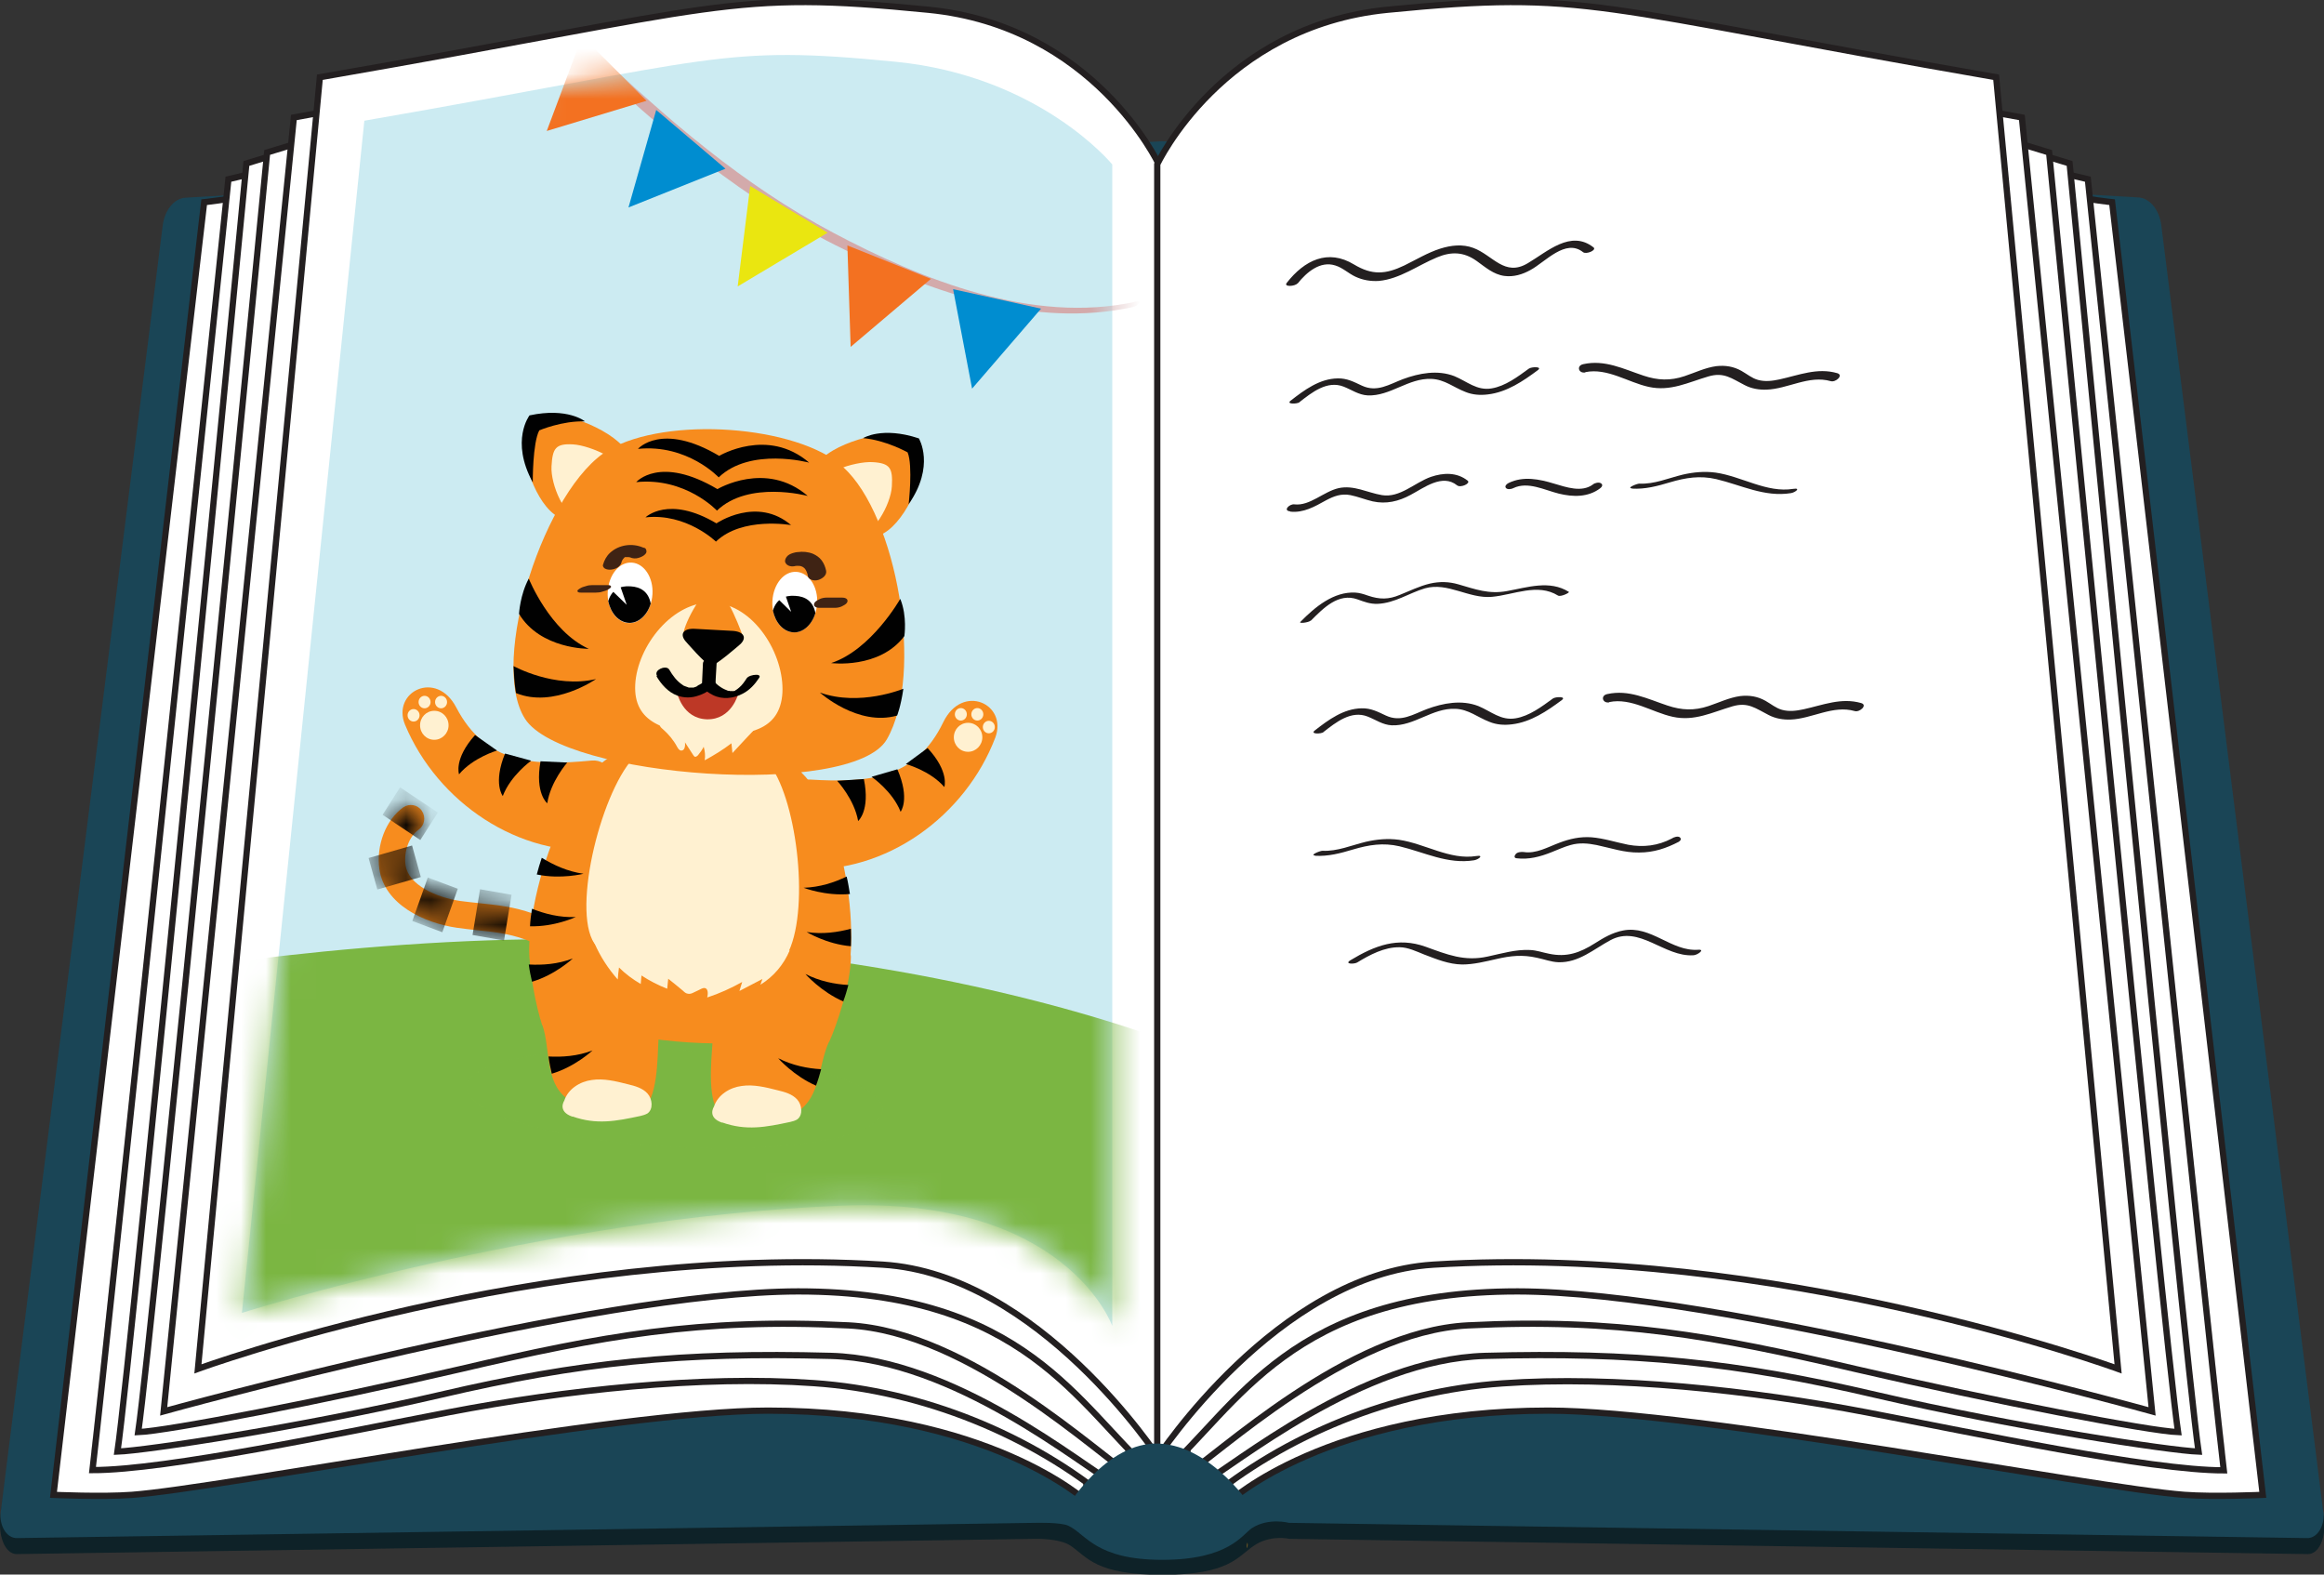 <?xml version="1.0" encoding="UTF-8"?>
<svg xmlns="http://www.w3.org/2000/svg" xmlns:xlink="http://www.w3.org/1999/xlink" viewBox="0 0 93 63">
  <rect x="0" y="0" width="93" height="63" fill="#333333" stroke="none"/>
  <defs>
    <style>
      .cls-1 {
        fill: none;
      }

      .cls-2 {
        mask: url(#mask);
      }

      .cls-3 {
        fill: #f78c1e;
      }

      .cls-4 {
        fill: #010101;
      }

      .cls-5 {
        fill: #d6d6d6;
      }

      .cls-6, .cls-7, .cls-8 {
        mix-blend-mode: multiply;
      }

      .cls-6, .cls-9 {
        opacity: .5;
      }

      .cls-10 {
        fill: url(#linear-gradient-2);
      }

      .cls-7 {
        opacity: .4;
      }

      .cls-11 {
        fill: #231f20;
      }

      .cls-12 {
        fill: #d3aaab;
      }

      .cls-13 {
        fill: #ccebf2;
      }

      .cls-14 {
        fill: url(#linear-gradient);
      }

      .cls-15 {
        fill: #0e2228;
      }

      .cls-16, .cls-8 {
        isolation: isolate;
      }

      .cls-17 {
        fill: #7bb642;
      }

      .cls-18 {
        mask: url(#mask-1);
      }

      .cls-8 {
        fill: url(#linear-gradient-3);
      }

      .cls-19, .cls-20 {
        fill: #fff;
      }

      .cls-21 {
        fill: #bd3826;
      }

      .cls-22 {
        fill: #eae610;
      }

      .cls-23 {
        fill: #fff1d1;
      }

      .cls-24 {
        fill: #f37121;
      }

      .cls-25 {
        fill: #008dd0;
      }

      .cls-26 {
        clip-path: url(#clippath);
      }

      .cls-27 {
        fill: #3f2314;
      }

      .cls-20 {
        stroke: #231f20;
        stroke-miterlimit: 10;
        stroke-width: .25px;
      }

      .cls-28 {
        fill: #1a4556;
      }
    </style>
    <clipPath id="clippath">
      <rect class="cls-1" y="0" width="93" height="63"/>
    </clipPath>
    <linearGradient id="linear-gradient" x1="49.8" y1="2.63" x2="49.81" y2="2.63" gradientTransform="translate(0 63.89) scale(1 -1)" gradientUnits="userSpaceOnUse">
      <stop offset="0" stop-color="#faa51a"/>
      <stop offset="1" stop-color="#f8991d"/>
    </linearGradient>
    <linearGradient id="linear-gradient-2" x1="49.89" y1="2.05" x2="49.93" y2="2.05" gradientTransform="translate(0 63.89) scale(1 -1)" gradientUnits="userSpaceOnUse">
      <stop offset="0" stop-color="#faa51a"/>
      <stop offset="1" stop-color="#f8991d"/>
    </linearGradient>
    <linearGradient id="linear-gradient-3" x1="42.37" y1="5.46" x2="49.99" y2="5.46" gradientTransform="translate(0 63.89) scale(1 -1)" gradientUnits="userSpaceOnUse">
      <stop offset="0" stop-color="#faa51a"/>
      <stop offset="1" stop-color="#f8991d"/>
    </linearGradient>
    <mask id="mask" x="2.14" y="1.45" width="47.26" height="56.17" maskUnits="userSpaceOnUse">
      <g id="mask0_9_33" data-name="mask0 9 33">
        <path class="cls-19" d="M44.56,53.05s-1.84-5.19-10.9-4.81c-11.99.5-23.93,4.29-23.93,4.29L14.62,4.83c14.21-2.47,14.24-3.05,21.25-2.36,5.79.57,8.68,4.11,8.68,4.11v46.47Z"/>
      </g>
    </mask>
    <mask id="mask-1" x="14.75" y="31.5" width="9.9" height="8.1" maskUnits="userSpaceOnUse">
      <g id="mask1_9_33" data-name="mask1 9 33">
        <path class="cls-19" d="M23.96,39.58c.25.08.52-.04.64-.28.13-.27.01-.59-.25-.72-.07-.04-.22-.23-.31-.34-.15-.18-.3-.37-.48-.51-.6-.46-1.33-.85-2.24-1.18-.75-.27-1.44-.34-2.1-.41-.25-.03-.52-.05-.79-.09-.98-.14-2.09-.65-2.2-1.43-.08-.54.14-1.16.52-1.42.24-.17.3-.51.13-.76-.17-.25-.5-.3-.74-.14-.7.5-1.09,1.52-.96,2.47.21,1.43,1.8,2.16,3.1,2.35.28.04.56.07.82.1.63.06,1.23.13,1.86.35.81.3,1.43.62,1.95,1.03.09.06.2.21.31.34.19.24.4.49.67.62.03.01.04.02.07.03h.01Z"/>
      </g>
    </mask>
  </defs>
  <g class="cls-16">
    <g id="Layer_1" data-name="Layer 1">
      <g class="cls-26">
        <g>
          <path class="cls-15" d="M92.98,60.64l-6.95-50.86c-.08-.63-.33-1-.78-1.03l-38.75-2.44L7.75,8.75c-.45.03-.7.4-.78,1.03L.02,60.64c-.11.96.25,1.54.64,1.54l40.76-.61s.98-.03,1.43.28c.66.45.99,1.16,3.66,1.16s3.01-.72,3.66-1.16c.66-.46,1.43-.28,1.43-.28l40.76.61c.4,0,.75-.57.64-1.54Z"/>
          <path class="cls-28" d="M92.97,60.49l-6.48-51.47c-.08-.63-.46-1.09-.91-1.12l-39.08-2.25L7.42,7.91c-.45.03-.83.49-.91,1.12L.03,60.49c-.07.55.23,1.05.64,1.05l40.76-.61s1.04-.03,1.33.12c.7.33,1.08,1.36,3.75,1.36s3.2-1.01,3.59-1.27c.67-.43,1.48-.21,1.48-.21l40.76.61c.4,0,.7-.5.64-1.05Z"/>
          <path class="cls-20" d="M43.49,60.07s-3.94-3.63-12.76-3.63c-5.98,0-21.84,3.1-25.45,3.37-1.19.09-3.14,0-3.14,0L8.17,8.09s3.38-.36,6.34-1.41c2.47-.88,28.35,24.68,28.35,24.68l.63,28.72h0Z"/>
          <path class="cls-5" d="M44.39,59.1l.36-8.6L15.17,5.67l-6.08,1.43S4.3,52.56,3.65,58.09c2.96,0,9.9-1.23,14.28-2.18,4.38-.96,11.76-1.58,16.24-1.2,3.84.33,8.58,4.16,9.86,4.69.11-.11.24-.21.36-.3h0Z"/>
          <path class="cls-20" d="M44.45,59.06l.35-8.49L15.22,5.74l-6.08,1.43S4.35,53.29,3.7,58.82c2.96,0,9.9-1.48,14.29-2.32,4.59-.88,10.1-1.48,14.58-1.16,4.38.3,8.73,2.09,11.92,4.76.14-.14-.19-.93-.04-1.04Z"/>
          <path class="cls-20" d="M44.93,59.06l-.48-4.34L15.21,4.91l-5.35,1.63s-4.6,47.78-5.16,51.54c1.13-.04,7.32-.97,12.92-2.27,5.59-1.31,9.69-1.72,15.63-1.56,4.95.14,10,4.36,11.46,5.19.14-.14.06-.26.21-.38h0Z"/>
          <path class="cls-20" d="M45.14,58.78l.13-4.5L16.04,4.47l-5.35,1.63s-4.6,47.44-5.16,51.2c1.13-.04,7.34-1.23,12.93-2.53,5.59-1.31,9.55-2.04,15.5-1.74,4.82.25,9.97,5.16,11.51,6.15.2-.16-.55-.3-.33-.41h0Z"/>
          <path class="cls-20" d="M46.32,58.58c-.09-8,.26-51.79.26-51.79l-31.47-2.7-3.35.61-5.21,51.77s17.24-4.79,25.39-4.8c9.08,0,11.2,4.6,14.17,7.25.23-.14-.02-.25.22-.34h-.01Z"/>
          <path class="cls-20" d="M46.37,58.33s-4.79-7.34-11.04-7.73c-13.72-.85-27.41,4.17-27.41,4.17L12.8,3.09C29.08.27,29.12-.4,37.15.39c6.63.65,9.22,6.18,9.22,6.18v51.76Z"/>
          <path class="cls-20" d="M49.2,60.07s3.94-3.63,12.76-3.63c5.98,0,21.84,3.1,25.45,3.37,1.19.09,3.14,0,3.14,0l-6.03-51.72s-3.38-.36-6.34-1.41c-2.47-.88-28.35,24.68-28.35,24.68l-.63,28.72h0Z"/>
          <path class="cls-5" d="M48.29,59.1l-.36-8.6L77.52,5.67l6.08,1.43s4.79,45.46,5.44,50.99c-2.96,0-9.9-1.23-14.28-2.18-4.38-.96-11.76-1.58-16.24-1.2-3.84.33-8.58,4.16-9.86,4.69-.11-.11-.24-.21-.36-.3h0Z"/>
          <path class="cls-20" d="M48.24,59.06l-.35-8.49L77.47,5.74l6.08,1.43s4.79,46.13,5.44,51.66c-2.96,0-9.9-1.48-14.29-2.32-4.59-.88-10.1-1.48-14.58-1.16-4.38.3-8.73,2.09-11.92,4.76-.14-.14.19-.93.04-1.04h0Z"/>
          <path class="cls-20" d="M47.75,59.06l.48-4.34L77.47,4.91l5.35,1.63s4.6,47.78,5.16,51.54c-1.13-.04-7.32-.97-12.92-2.27-5.59-1.31-9.69-1.72-15.63-1.56-4.95.14-10,4.36-11.46,5.19-.14-.14-.06-.26-.21-.38h0Z"/>
          <path class="cls-20" d="M47.54,58.78l-.13-4.5L76.65,4.47l5.35,1.63s4.6,47.44,5.16,51.2c-1.13-.04-7.34-1.23-12.93-2.53-5.59-1.31-9.55-2.04-15.5-1.74-4.82.25-9.97,5.16-11.51,6.15-.2-.16.55-.3.33-.41h0Z"/>
          <path class="cls-20" d="M46.36,58.58c.09-8,.36-51.79.36-51.79l30.84-2.7,3.35.61,5.21,51.77s-17.24-4.79-25.39-4.8c-9.08,0-11.2,4.6-14.17,7.25-.23-.14.02-.25-.22-.34h.01Z"/>
          <path class="cls-20" d="M46.31,58.33s4.79-7.34,11.04-7.73c13.72-.85,27.41,4.17,27.41,4.17l-4.88-51.68C63.61.27,63.57-.4,55.53.39c-6.63.65-9.22,6.18-9.22,6.18v51.76Z"/>
          <path class="cls-13" d="M44.51,53.05s-1.84-5.19-10.9-4.81c-11.99.5-23.93,4.29-23.93,4.29L14.58,4.83c14.21-2.47,14.24-3.05,21.25-2.36,5.79.57,8.68,4.11,8.68,4.11v46.47Z"/>
          <g class="cls-7">
            <path class="cls-14" d="M49.8,61.31h0s0-.07,0-.11v.12h0Z"/>
            <path class="cls-10" d="M49.91,61.73c-.01.05-.03.1-.02.15,0,.02,0,.04.02.06.01-.06.03-.12.02-.17,0-.02-.01-.03-.02-.05Z"/>
          </g>
          <g class="cls-9">
            <path class="cls-8" d="M46.53,58.18s-.09-.08-.13-.08c-.03,0-.07.02-.1.04.02.2.02.4,0,.6.03.02.05.04.08.04.03,0,.07-.03.11-.05.04-.18.06-.36.06-.54h-.01Z"/>
          </g>
          <path class="cls-28" d="M42.66,60.37s1.59-2.71,3.73-2.61c2.15.1,3.74,2.61,3.74,2.61,0,0-3.94,2.08-7.47,0Z"/>
          <path class="cls-19" d="M51.72,11.33c.41-.55,1.04-1.05,1.7-.9.43.1.76.45,1.18.59,1.41.5,2.84-1.5,4.23-.96.52.21.9.74,1.45.83.6.1,1.13-.36,1.62-.72.5-.36,1.22-.61,1.66-.19"/>
          <path class="cls-11" d="M51.93,11.34c.36-.45.9-.91,1.5-.72.3.09.53.32.81.45.3.14.61.19.94.17.84-.08,1.55-.62,2.32-.94.57-.24,1.07-.23,1.59.14.35.25.67.54,1.11.6.37.05.73-.06,1.05-.24.59-.32,1.4-1.27,2.1-.71.13.1.55-.08.42-.19-.91-.72-1.85.17-2.63.63-.93.56-1.4-.32-2.18-.61-.43-.16-.89-.11-1.33.03-.5.16-.96.44-1.43.67-.75.36-1.29.4-2.02-.04-1.04-.63-1.98-.17-2.69.74-.13.17.33.14.43.02h0Z"/>
          <path class="cls-19" d="M51.82,16.06c.58-.46,1.28-.96,1.98-.75.3.09.56.3.87.37.45.1.9-.14,1.32-.33.64-.28,1.37-.45,2.01-.19.31.12.57.34.89.45.85.29,1.73-.28,2.45-.82"/>
          <path class="cls-11" d="M52,16.09c.5-.39,1.11-.88,1.77-.62.33.13.6.33.96.35.9.04,1.63-.7,2.55-.66.53.02.89.34,1.36.52.29.12.6.14.91.1.75-.09,1.4-.53,1.99-.97.2-.15-.25-.14-.36-.06-.44.32-.94.7-1.49.79-.59.1-.98-.28-1.49-.49-.67-.26-1.41-.12-2.06.12-.55.21-1.04.54-1.64.26-.32-.15-.6-.3-.97-.29-.72.01-1.33.46-1.88.89-.2.15.26.14.36.06h0Z"/>
          <path class="cls-19" d="M63.39,14.72c1.13-.28,2.22.76,3.38.65.9-.08,1.79-.84,2.62-.47.21.1.39.26.6.37,1.04.52,2.3-.56,3.39-.18"/>
          <path class="cls-11" d="M63.44,14.89c.88-.18,1.71.41,2.54.59.87.19,1.57-.18,2.39-.42.62-.18.92.08,1.45.35.27.14.57.19.87.18.86-.03,1.7-.59,2.57-.34.2.06.53-.24.26-.32-.8-.23-1.53.08-2.31.25-.28.06-.57.1-.86.02-.25-.07-.43-.23-.66-.36-.32-.18-.65-.23-1.01-.19-.44.06-.85.26-1.27.4-.57.19-1.07.17-1.64-.02-.81-.27-1.55-.65-2.41-.46-.29.06-.19.39.09.33h-.01Z"/>
          <path class="cls-19" d="M52.78,29.26c.58-.46,1.28-.96,1.98-.75.3.09.56.3.87.37.45.1.9-.14,1.32-.33.64-.28,1.37-.45,2.01-.19.31.12.57.34.89.45.85.29,1.73-.28,2.45-.82"/>
          <path class="cls-11" d="M52.96,29.29c.5-.39,1.11-.88,1.77-.62.33.13.6.33.96.35.9.04,1.63-.7,2.55-.66.53.02.89.34,1.36.52.29.12.6.14.91.1.75-.09,1.4-.53,1.99-.97.2-.15-.25-.14-.36-.06-.44.32-.94.7-1.49.79-.59.1-.98-.28-1.49-.49-.67-.26-1.41-.12-2.06.12-.55.21-1.04.54-1.64.26-.32-.15-.6-.3-.97-.29-.72.01-1.33.46-1.88.89-.19.15.26.14.36.06h0Z"/>
          <path class="cls-19" d="M64.36,27.92c1.13-.28,2.22.76,3.38.65.9-.08,1.79-.84,2.62-.47.21.1.39.26.6.37,1.04.52,2.3-.56,3.39-.18"/>
          <path class="cls-11" d="M64.4,28.09c.88-.18,1.71.41,2.54.59.87.19,1.57-.18,2.39-.42.62-.18.92.08,1.45.35.27.14.57.19.87.18.86-.03,1.7-.59,2.57-.34.2.06.53-.24.26-.32-.8-.23-1.53.08-2.31.25-.28.06-.57.1-.86.02-.25-.07-.43-.23-.66-.36-.32-.18-.65-.23-1.01-.19-.44.06-.85.26-1.27.4-.57.19-1.07.17-1.64-.02-.81-.27-1.55-.65-2.41-.46-.29.06-.19.39.09.33h-.01Z"/>
          <path class="cls-19" d="M51.72,20.33c.7.12,1.28-.6,1.99-.68.6-.07,1.18.34,1.79.33.55-.02,1.01-.37,1.5-.63.48-.25,1.13-.39,1.54-.02"/>
          <path class="cls-11" d="M51.63,20.47c.53.06.98-.2,1.43-.45.32-.17.61-.28.98-.21.3.06.59.18.89.25.54.12,1.04,0,1.52-.26.53-.28,1.27-.86,1.86-.38.14.11.56-.08.42-.19-.43-.34-.97-.32-1.47-.15-.65.23-1.24.85-1.96.73-.59-.1-1.12-.41-1.73-.28-.61.14-1.15.72-1.77.65-.19-.03-.48.25-.17.28h0Z"/>
          <path class="cls-19" d="M60.46,19.42c.53-.27,1.16-.08,1.72.1.57.17,1.23.3,1.7-.06"/>
          <path class="cls-11" d="M60.56,19.53c.58-.28,1.25.08,1.82.22.57.14,1.17.15,1.65-.21.07-.05.13-.14.04-.2-.08-.06-.25-.02-.32.04-.45.34-1.08.11-1.56-.03-.59-.18-1.23-.31-1.81-.03-.07.03-.18.12-.12.2.06.08.23.05.3.01Z"/>
          <path class="cls-19" d="M65.46,19.46c.84.07,1.64-.43,2.48-.47,1.29-.07,2.51.9,3.78.66"/>
          <path class="cls-11" d="M65.31,19.55c.52.03,1.01-.1,1.51-.25.64-.19,1.21-.28,1.86-.13,1.01.24,1.93.73,2.99.56.18-.03.41-.22.09-.17-1.06.17-2.06-.5-3.1-.65-.45-.06-.88-.02-1.32.08-.58.14-1.14.39-1.74.36-.09,0-.52.17-.3.19h0Z"/>
          <path class="cls-19" d="M52.78,34.15c.84.07,1.64-.43,2.48-.47,1.29-.07,2.51.9,3.78.66"/>
          <path class="cls-11" d="M52.63,34.24c.52.03,1.01-.1,1.51-.25.64-.19,1.21-.28,1.86-.13,1.01.24,1.93.73,2.99.56.18-.03.41-.22.09-.17-1.06.17-2.06-.5-3.1-.65-.45-.06-.88-.02-1.32.08-.58.14-1.14.39-1.74.36-.09,0-.52.17-.3.19h0Z"/>
          <path class="cls-19" d="M52.26,24.85c.59-.6,1.35-1.25,2.14-1.01.14.05.28.12.43.17.94.3,1.85-.69,2.84-.66.53.02,1.01.33,1.53.41,1.14.18,2.42-.68,3.37-.02"/>
          <path class="cls-11" d="M52.46,24.83c.5-.5,1.1-1.12,1.86-.85.28.1.5.19.81.18.69-.03,1.25-.43,1.89-.62.91-.26,1.75.42,2.68.34.88-.08,1.83-.56,2.65-.05.11.06.48-.12.43-.15-.77-.48-1.65-.18-2.48-.03-.72.13-1.25-.07-1.94-.27-.38-.11-.75-.12-1.14-.03-.42.1-.8.29-1.2.45-.45.19-.81.19-1.28.03-.17-.06-.33-.11-.5-.12-.87-.05-1.62.58-2.2,1.17-.09.08.33.03.41-.05Z"/>
          <path class="cls-11" d="M60.69,34.34c.48.06.94-.06,1.39-.24.26-.1.51-.22.77-.29.35-.1.69-.07,1.04,0,.57.12,1.11.31,1.7.3.59,0,1.09-.17,1.59-.43.08-.05.11-.12.04-.18-.08-.06-.25,0-.32.05-.55.29-1.14.36-1.74.25-.5-.1-.98-.26-1.48-.3-.45-.03-.86.06-1.28.22-.46.17-.93.45-1.43.37-.09-.01-.26,0-.32.09-.05.06-.07.15.04.16h0Z"/>
          <path class="cls-11" d="M54.31,38.51c.51-.31,1.09-.62,1.7-.61.33,0,.68.17.98.29.5.19.98.39,1.52.4.47,0,.93-.12,1.38-.22.56-.13,1.04-.18,1.61-.05.3.06.57.17.87.18.81.02,1.4-.52,2.07-.88,1.16-.63,2.15.68,3.33.6.14,0,.49-.24.19-.22-1.08.08-1.89-.99-3.01-.77-.42.08-.78.29-1.14.52-.59.37-1.11.56-1.82.41-.26-.05-.5-.14-.76-.15-.57-.03-1.13.14-1.69.26-.94.21-1.63-.08-2.49-.39-1.12-.4-2.03-.05-3.01.54-.26.16.15.16.27.09h.01Z"/>
          <g class="cls-2">
            <g>
              <path class="cls-17" d="M2.14,57.62l.63-18.05c4.42-.96,15.02-2.41,23.21-1.88,9.39.6,17.37,2.44,23.42,5l-.6,11.13-46.66,3.8Z"/>
              <g class="cls-6">
                <path class="cls-17" d="M18.68,43.48c-.06,1.07,3.62,2.16,8.22,2.41,4.59.26,8.37-.4,8.42-1.47.06-1.07-3.62-2.16-8.22-2.41-4.59-.26-8.37.4-8.42,1.47Z"/>
              </g>
              <path class="cls-3" d="M33.17,41.69c-.42.91-.33,2.21-1.26,2.79-.49.3-1.04.48-1.59.53-.38.03-1.1-.12-1.43-.37-.62-.46-.42-2.21-.38-2.9.06-1.02.47-2.5,1.45-2.97.75-.35,1.5-.1,2.28-.14.53-.02,1.82-1.12,1.81-.32-.01,1.06-.56,2.7-.87,3.38Z"/>
              <path class="cls-3" d="M21.71,41.03c.32.95.09,2.24.96,2.91.45.35.98.59,1.53.7.37.08,1.11,0,1.46-.2.67-.39.65-2.14.69-2.84.05-1.02-.2-2.54-1.13-3.11-.7-.44-1.48-.28-2.26-.39-.53-.08-1.69-1.31-1.76-.53-.1,1.06.26,2.74.5,3.46h0Z"/>
              <path class="cls-3" d="M23.96,39.58c.25.08.52-.04.64-.28.13-.27.01-.59-.25-.72-.07-.04-.22-.23-.31-.34-.15-.18-.3-.37-.48-.51-.6-.46-1.33-.85-2.24-1.18-.75-.27-1.44-.34-2.1-.41-.25-.03-.52-.05-.79-.09-.98-.14-2.09-.65-2.2-1.43-.08-.54.14-1.16.52-1.42.24-.17.3-.51.13-.76-.17-.25-.5-.3-.74-.14-.7.5-1.09,1.52-.96,2.47.21,1.43,1.8,2.16,3.1,2.35.28.04.56.07.82.1.63.06,1.23.13,1.86.35.81.3,1.43.62,1.95,1.03.09.06.2.21.31.34.19.24.4.49.67.62.03.01.04.02.07.03h.01Z"/>
              <path class="cls-3" d="M32.08,30.9c-1.54-1.48-5.83-1.76-7.73-.57-2.09,1.31-3.99,7.46-2.79,9.47,1.24,2.08,10.78,2.78,11.92.68,1.25-2.31.36-7.88-1.41-9.57Z"/>
              <path class="cls-3" d="M32.1,34.77c3.35.19,6.53-2.11,7.73-5.26.5-1.34-1.31-2.19-2.08-.62-1.11,2.3-3.02,2.44-5.35,2.3-1.39-.08-1.69,3.5-.3,3.58h0Z"/>
              <path class="cls-3" d="M24.1,34c-3.33.31-6.59-1.89-7.89-5-.55-1.32,1.25-2.23,2.05-.69,1.19,2.27,3.1,2.34,5.42,2.12,1.39-.13,1.8,3.44.42,3.57Z"/>
              <path class="cls-23" d="M30.71,30.47c-1.01-1.16-3.84-1.36-5.1-.39-1.39,1.05-2.69,5.93-1.91,7.52.81,1.64,7.1,2.12,7.87.45.84-1.84.29-6.25-.86-7.57Z"/>
              <path class="cls-3" d="M32.55,18.98c-.06.99,1.31,2.44,2.28,2.5.97.06,1.97-1.78,2.02-2.78.06-.99-.09-1.29-1.06-1.34-.98-.05-3.19.63-3.25,1.63h0Z"/>
              <path class="cls-23" d="M32.58,19.66c-.04.72.94,1.76,1.65,1.8.7.04,1.42-1.28,1.46-2,.04-.72-.06-.93-.77-.97-.7-.04-2.3.45-2.34,1.17h0Z"/>
              <path class="cls-3" d="M25.24,18.56c-.06.99-1.57,2.28-2.54,2.23-.97-.06-1.76-1.99-1.71-2.99.06-.99.23-1.27,1.2-1.21.97.06,3.1.99,3.05,1.98h0Z"/>
              <path class="cls-23" d="M25.13,19.22c-.04.72-1.13,1.65-1.83,1.6-.7-.05-1.27-1.44-1.23-2.16.04-.72.16-.92.86-.88.7.04,2.24.71,2.2,1.43Z"/>
              <path class="cls-3" d="M33.75,18.68c-1.88-1.68-7.08-2.03-9.39-.68-2.54,1.48-4.82,8.46-3.35,10.76,1.52,2.37,13.11,3.2,14.48.82,1.51-2.62.4-8.96-1.75-10.89h0Z"/>
              <path class="cls-23" d="M25.42,27.39c-.08,1.54,1.22,1.9,2.84,1.99,1.62.09,2.96-.12,3.05-1.66.08-1.54-1.13-3.52-2.76-3.61-1.62-.09-3.05,1.74-3.13,3.28Z"/>
              <path class="cls-3" d="M28.58,23.54c-.51-.03-1.31,1.68-1.21,1.81.11.14,1.93.24,2.38.17,0,0-.67-1.95-1.18-1.98h0Z"/>
              <path class="cls-19" d="M30.91,24.04c-.04.66.33,1.23.83,1.26.5.03.92-.49.96-1.16.04-.66-.33-1.23-.83-1.26-.5-.03-.92.49-.96,1.16Z"/>
              <path class="cls-4" d="M31.82,23.84c.4.02.72.21.81.69-.14.47-.5.8-.89.77-.4-.03-.71-.39-.81-.87.14-.47.49-.62.88-.59h0Z"/>
              <path class="cls-4" d="M29.64,25.76c.26-.26.11-.5-.35-.52l-1.47-.08c-.45-.03-.63.19-.4.48,0,0,.85.99,1.03,1,.18.01,1.18-.87,1.18-.87h0Z"/>
              <path class="cls-27" d="M31.85,22.64s.04-.01.07-.01l-.1.02c.06-.01.12-.01.18-.01h-.09c.06,0,.11,0,.17.02l-.08-.02c.05.01.1.03.14.05l-.07-.04c.05.03.1.06.14.1l-.05-.05c.06.06.1.12.13.19l-.03-.06c.03.07.06.14.07.22.01.08.09.13.15.15.08.03.19.03.28,0,.14-.05.33-.17.3-.36-.03-.15-.09-.3-.18-.42-.09-.12-.21-.2-.34-.26-.19-.08-.42-.1-.62-.07-.06,0-.13.02-.2.04-.09.03-.18.07-.24.15-.04.05-.08.14-.06.21.06.17.28.2.43.15h0Z"/>
              <path class="cls-19" d="M24.32,23.67c-.04.66.33,1.23.83,1.26.5.03.92-.49.96-1.16.04-.66-.33-1.23-.83-1.26-.5-.03-.92.49-.96,1.16Z"/>
              <path class="cls-4" d="M25.23,23.46c.4.02.72.21.81.69-.14.47-.5.8-.89.77-.4-.03-.71-.39-.81-.87.14-.47.49-.62.88-.59h0Z"/>
              <path class="cls-27" d="M25.74,21.91c-.44-.19-.97-.12-1.33.21-.14.13-.23.3-.28.48-.02.06.04.13.08.15.07.04.17.05.25.04.17-.02.35-.1.41-.28,0-.01,0-.03.01-.04l-.03.06c.03-.08.07-.15.12-.22l-.04.06s.06-.06.09-.1c.01-.01-.08.06-.03.03,0,0,.01-.01.03-.02,0,0,.02-.01.03-.02.04-.03-.09.05-.04.03.02,0,.03-.01.05-.02.05-.02-.09.03-.06.02.01,0,.02,0,.03,0,.02,0,.03,0,.05-.01,0,0-.12.02-.07.01h.08c.05,0-.08,0-.06,0h.03s.06,0,.09,0h.02s-.09-.02-.06,0c.01,0,.03,0,.04,0,.02,0,.04.01.06.01.03,0,.04.01.07.03l-.07-.03c.08.03.15.05.25.04.09-.01.2-.05.28-.1.06-.04.13-.1.13-.17,0-.06-.02-.13-.08-.15h-.01Z"/>
              <path class="cls-23" d="M30.34,29.03c-.35.37-.69.73-1.03,1.1l-.04-.39c-.34.26-.7.48-1.07.68.03-.18.01-.37-.04-.54-.06.12-.14.23-.23.34-.03.03-.07.06-.11.06-.03,0-.06-.04-.08-.07-.11-.17-.22-.34-.33-.51.02.14-.01.34-.15.33-.08,0-.13-.09-.17-.16-.14-.26-.34-.5-.57-.7-.06-.05-.12-.1-.12-.18,0-.14.19-.15.32-.14.48.06.99.04,1.46-.08"/>
              <path class="cls-23" d="M31.6,38.03c-.24.57-.65,1.05-1.17,1.37l.08-.23-.92.48.11-.36c-.45.25-.91.46-1.4.62.04-.15.04-.37-.11-.38-.04,0-.08.01-.12.03-.09.05-.19.09-.29.14-.08.04-.16.08-.25.06-.08-.01-.14-.06-.2-.12-.19-.16-.39-.32-.59-.48-.01.14-.03.26-.04.4-.36-.14-.71-.32-1.03-.53l-.03.34c-.31-.18-.61-.4-.87-.66-.02.16-.04.32-.05.48-.38-.43-.7-.92-.93-1.45-.1-.23-.17-.52,0-.71.13-.15.36-.15.56-.13.47.05.93.12,1.39.23"/>
              <path class="cls-23" d="M28.9,44.91c.96.34,1.74.19,2.72-.02.09-.02.2-.05.28-.1.24-.17.2-.58,0-.8-.2-.22-.5-.3-.79-.37-.47-.12-.96-.24-1.43-.17-.48.06-.96.36-1.11.83,0,0-.29.43.33.64h0Z"/>
              <path class="cls-23" d="M22.91,44.67c.96.34,1.74.19,2.72-.02.09-.02.19-.05.28-.1.24-.17.2-.58,0-.8-.2-.22-.5-.3-.79-.37-.47-.12-.96-.24-1.43-.17-.48.06-.96.36-1.11.83,0,0-.29.43.33.64h0Z"/>
              <path class="cls-4" d="M31.66,21.01s-1.96-.35-3.01.66c0,0-1.18-1.15-2.82-.97,0,0,.92-.9,2.84.24,0,0,1.62-1.11,3,.08Z"/>
              <path class="cls-4" d="M32.31,19.84s-2.35-.63-3.62.59c0,0-1.25-1.34-3.23-1.14,0,0,.94-1.09,3.25.28,0,0,1.94-1.16,3.61.27Z"/>
              <path class="cls-4" d="M32.38,18.51s-2.35-.63-3.62.59c0,0-1.25-1.34-3.23-1.14,0,0,.94-1.09,3.25.28,0,0,1.94-1.16,3.6.27Z"/>
              <path class="cls-4" d="M36.02,23.97s-1.15,2.03-2.76,2.56c0,0,1.93.25,2.93-1.08,0,0,.12-.79-.16-1.48Z"/>
              <path class="cls-4" d="M36.14,27.56s-1.73.72-3.33.15c0,0,1.52,1.37,3.09.92,0,0,.14-.33.25-1.07Z"/>
              <path class="cls-4" d="M21.16,23.15s.84,2.1,2.4,2.81c0,0-1.94.02-2.79-1.4,0,0,.04-.76.39-1.41h0Z"/>
              <path class="cls-4" d="M20.55,26.65s1.64.91,3.3.52c0,0-1.69,1.18-3.2.56,0,0-.07-.34-.1-1.08h0Z"/>
              <path class="cls-19" d="M31.39,23.7l.27.78-.61-.6.34-.18Z"/>
              <path class="cls-19" d="M24.81,23.42l.27.78-.61-.59.34-.19Z"/>
              <path class="cls-4" d="M36.36,20.19s.18-1.56-.04-2.09c0,0-.87-.49-1.78-.57,0,0,.75-.48,2.23.01,0,0,.67,1.1-.42,2.65Z"/>
              <path class="cls-4" d="M21.32,19.29s-.01-1.56.26-2.07c0,0,.91-.39,1.83-.36,0,0-.69-.57-2.22-.24,0,0-.78,1.01.13,2.68h0Z"/>
              <path class="cls-27" d="M32.8,24.32h.61c.09,0,.2-.02.28-.06.06-.03.16-.08.2-.14.03-.05.04-.1,0-.15-.05-.05-.13-.06-.2-.06h-.61c-.09,0-.2.02-.28.06-.06.03-.16.08-.2.14-.03.05-.04.1,0,.15.05.05.13.06.2.06Z"/>
              <path class="cls-27" d="M23.24,23.71h.61c.09,0,.18-.01.26-.04.08-.02.18-.05.25-.1.03-.02.11-.06.09-.11-.02-.05-.09-.05-.13-.05h-.61c-.09,0-.18.01-.26.04-.08.02-.18.05-.25.1-.03.02-.11.06-.09.11.02.05.09.05.13.05Z"/>
              <path class="cls-4" d="M33.5,31.24s.69.74.84,1.61c0,0,.49-.41.23-1.68l-1.07.07Z"/>
              <path class="cls-4" d="M34.89,31.09s.83.57,1.15,1.39c0,0,.39-.5-.13-1.7l-1.03.3h0Z"/>
              <path class="cls-4" d="M36.25,30.57s.97.26,1.54.92c0,0,.21-.61-.67-1.56l-.87.64h0Z"/>
              <path class="cls-23" d="M38.74,30.08c.31,0,.57-.26.57-.58s-.25-.58-.57-.58-.57.26-.57.58.25.58.57.58Z"/>
              <path class="cls-23" d="M39.57,29.34c.13,0,.24-.11.24-.25s-.11-.25-.24-.25-.24.11-.24.25.11.25.24.25Z"/>
              <path class="cls-23" d="M39.11,28.83c.13,0,.24-.11.24-.25s-.11-.25-.24-.25-.24.11-.24.25.11.25.24.25Z"/>
              <path class="cls-23" d="M38.45,28.83c.13,0,.24-.11.24-.25s-.11-.25-.24-.25-.24.11-.24.25.11.25.24.25Z"/>
              <path class="cls-4" d="M22.7,30.51s-.67.76-.8,1.63c0,0-.5-.39-.27-1.68l1.07.05h0Z"/>
              <path class="cls-4" d="M21.25,30.44s-.82.59-1.13,1.41c0,0-.4-.5.09-1.7l1.03.28h0Z"/>
              <path class="cls-4" d="M19.89,30.03s-.96.28-1.52.95c0,0-.22-.61.64-1.57l.88.62Z"/>
              <path class="cls-23" d="M17.38,29.6c.31,0,.57-.26.57-.58s-.25-.58-.57-.58-.57.26-.57.58.25.58.57.58Z"/>
              <path class="cls-23" d="M16.55,28.87c.13,0,.24-.11.24-.25s-.11-.25-.24-.25-.24.11-.24.25.11.25.24.25Z"/>
              <path class="cls-23" d="M16.99,28.34c.13,0,.24-.11.24-.25s-.11-.25-.24-.25-.24.11-.24.25.11.25.24.25Z"/>
              <path class="cls-23" d="M17.65,28.34c.13,0,.24-.11.24-.25s-.11-.25-.24-.25-.24.11-.24.25.11.25.24.25Z"/>
              <path class="cls-4" d="M33.75,40.07c-.9-.39-1.52-1.1-1.52-1.1.57.29,1.18.41,1.72.44-.06.23-.13.46-.21.67h0Z"/>
              <path class="cls-4" d="M32.66,43.44c-.9-.39-1.52-1.1-1.52-1.1.57.29,1.18.41,1.72.44-.06.23-.13.46-.21.67h0Z"/>
              <path class="cls-4" d="M22.08,42.96c.94-.28,1.63-.93,1.63-.93-.6.23-1.22.27-1.76.24.03.24.08.47.13.69Z"/>
              <path class="cls-4" d="M34.01,35.77c-.98.09-1.85-.25-1.85-.25.64-.02,1.23-.21,1.72-.45.06.24.09.46.13.69Z"/>
              <path class="cls-4" d="M34.06,37.86c-.98-.08-1.78-.57-1.78-.57.63.1,1.25.01,1.77-.13.01.25.01.48,0,.7h0Z"/>
              <path class="cls-4" d="M21.29,39.28c.94-.28,1.63-.93,1.63-.93-.6.23-1.22.27-1.76.24.03.24.08.47.13.69Z"/>
              <path class="cls-4" d="M21.49,34.99c.96.2,1.86-.03,1.86-.03-.64-.09-1.2-.35-1.67-.64-.08.23-.14.45-.2.67h0Z"/>
              <path class="cls-4" d="M21.21,37.06c.98.03,1.83-.37,1.83-.37-.64.03-1.25-.13-1.75-.33-.04.24-.07.47-.08.7Z"/>
              <g class="cls-18">
                <g>
                  <path class="cls-4" d="M18.91,37.41l1.26.22.3-1.83-1.26-.22-.3,1.83Z"/>
                  <path class="cls-4" d="M16.5,36.85l1.2.45.62-1.74-1.2-.45-.62,1.74Z"/>
                  <path class="cls-4" d="M14.75,34.33l.35,1.26,1.74-.5-.35-1.26-1.74.5Z"/>
                  <path class="cls-4" d="M16.01,31.5l-.7,1.1,1.51,1.01.7-1.1-1.51-1.01Z"/>
                </g>
              </g>
              <path class="cls-21" d="M29.54,27.77s-.26,1.03-1.25,1.01c-.99-.03-1.2-1.08-1.2-1.08,0,0,1.12.07,1.26-.3,0,0,.35.43,1.18.37h0Z"/>
              <path class="cls-4" d="M28.1,27.49c.12.14.27.24.43.32.38.19.83.14,1.2-.06.27-.14.48-.37.65-.63.07-.1-.06-.13-.14-.12-.11,0-.3.05-.36.14-.09.14-.18.27-.3.37-.04.04-.09.07-.13.1.04-.03-.04.02-.04.03t0,0s-.03.01-.04.01c-.05.02.06-.02-.02,0-.05.01.06-.01-.01,0,.06,0-.06.01,0,0h-.07c.06,0-.01,0-.03,0-.02,0-.04,0-.06-.01.04,0-.02,0-.03,0-.02,0-.04-.01-.06-.02-.13-.05-.22-.1-.34-.19-.05-.04-.1-.08-.14-.14-.11-.12-.62.08-.51.2h0Z"/>
              <path class="cls-4" d="M26.26,27.04c.2.34.47.65.84.79.27.1.58.1.85,0,.19-.06.38-.16.53-.29.05-.04.11-.08.13-.14.03-.06.03-.16.03-.23l.04-.68c.01-.28-.53-.19-.55.05l-.04.86.05-.1s.05-.05.02-.02c-.03.02-.05.04-.08.06-.02.01-.03.03-.05.03,0,0-.02.01-.03.02-.04.03,0,0,.01,0-.04,0-.11.06-.14.08-.01,0-.03.01-.04.01-.01,0,.07-.02.02,0-.03,0-.06.02-.09.03,0,0-.03,0-.03,0,0,0,.06,0,.04,0h-.1s-.05,0,0,0c-.03,0-.07,0-.1,0-.03,0-.05-.01,0,0-.02,0-.04-.01-.06-.02-.04-.01-.08-.03-.11-.04,0,0-.02-.01-.03-.01-.03-.01-.04-.03-.06-.04-.23-.15-.39-.37-.53-.61-.07-.12-.27-.08-.36-.03-.1.05-.2.15-.13.28l-.02.02Z"/>
              <path class="cls-12" d="M45.41,12.08c-4.1.88-8.47-.86-12.07-2.77-3.6-1.91-6.64-4.53-9.55-7.31-.11-.1-.6.1-.51.19,3.18,3.04,6.57,5.89,10.52,7.8,3.54,1.72,7.57,3.15,11.52,2.3.22-.05.48-.3.09-.22h0Z"/>
              <path class="cls-25" d="M41.66,12.35l-2.76,3.2-.76-3.98,3.52.78Z"/>
              <path class="cls-24" d="M37.25,11.16l-3.21,2.72-.13-4.06,3.35,1.34Z"/>
              <path class="cls-24" d="M25.88,4.03l-4,1.21,1.42-3.79,2.57,2.58Z"/>
              <path class="cls-22" d="M33.12,9.31l-3.6,2.15.5-4.02,3.1,1.87Z"/>
              <path class="cls-25" d="M29.03,6.75l-3.88,1.55,1.11-3.9,2.77,2.35Z"/>
            </g>
          </g>
        </g>
      </g>
    </g>
  </g>
</svg>